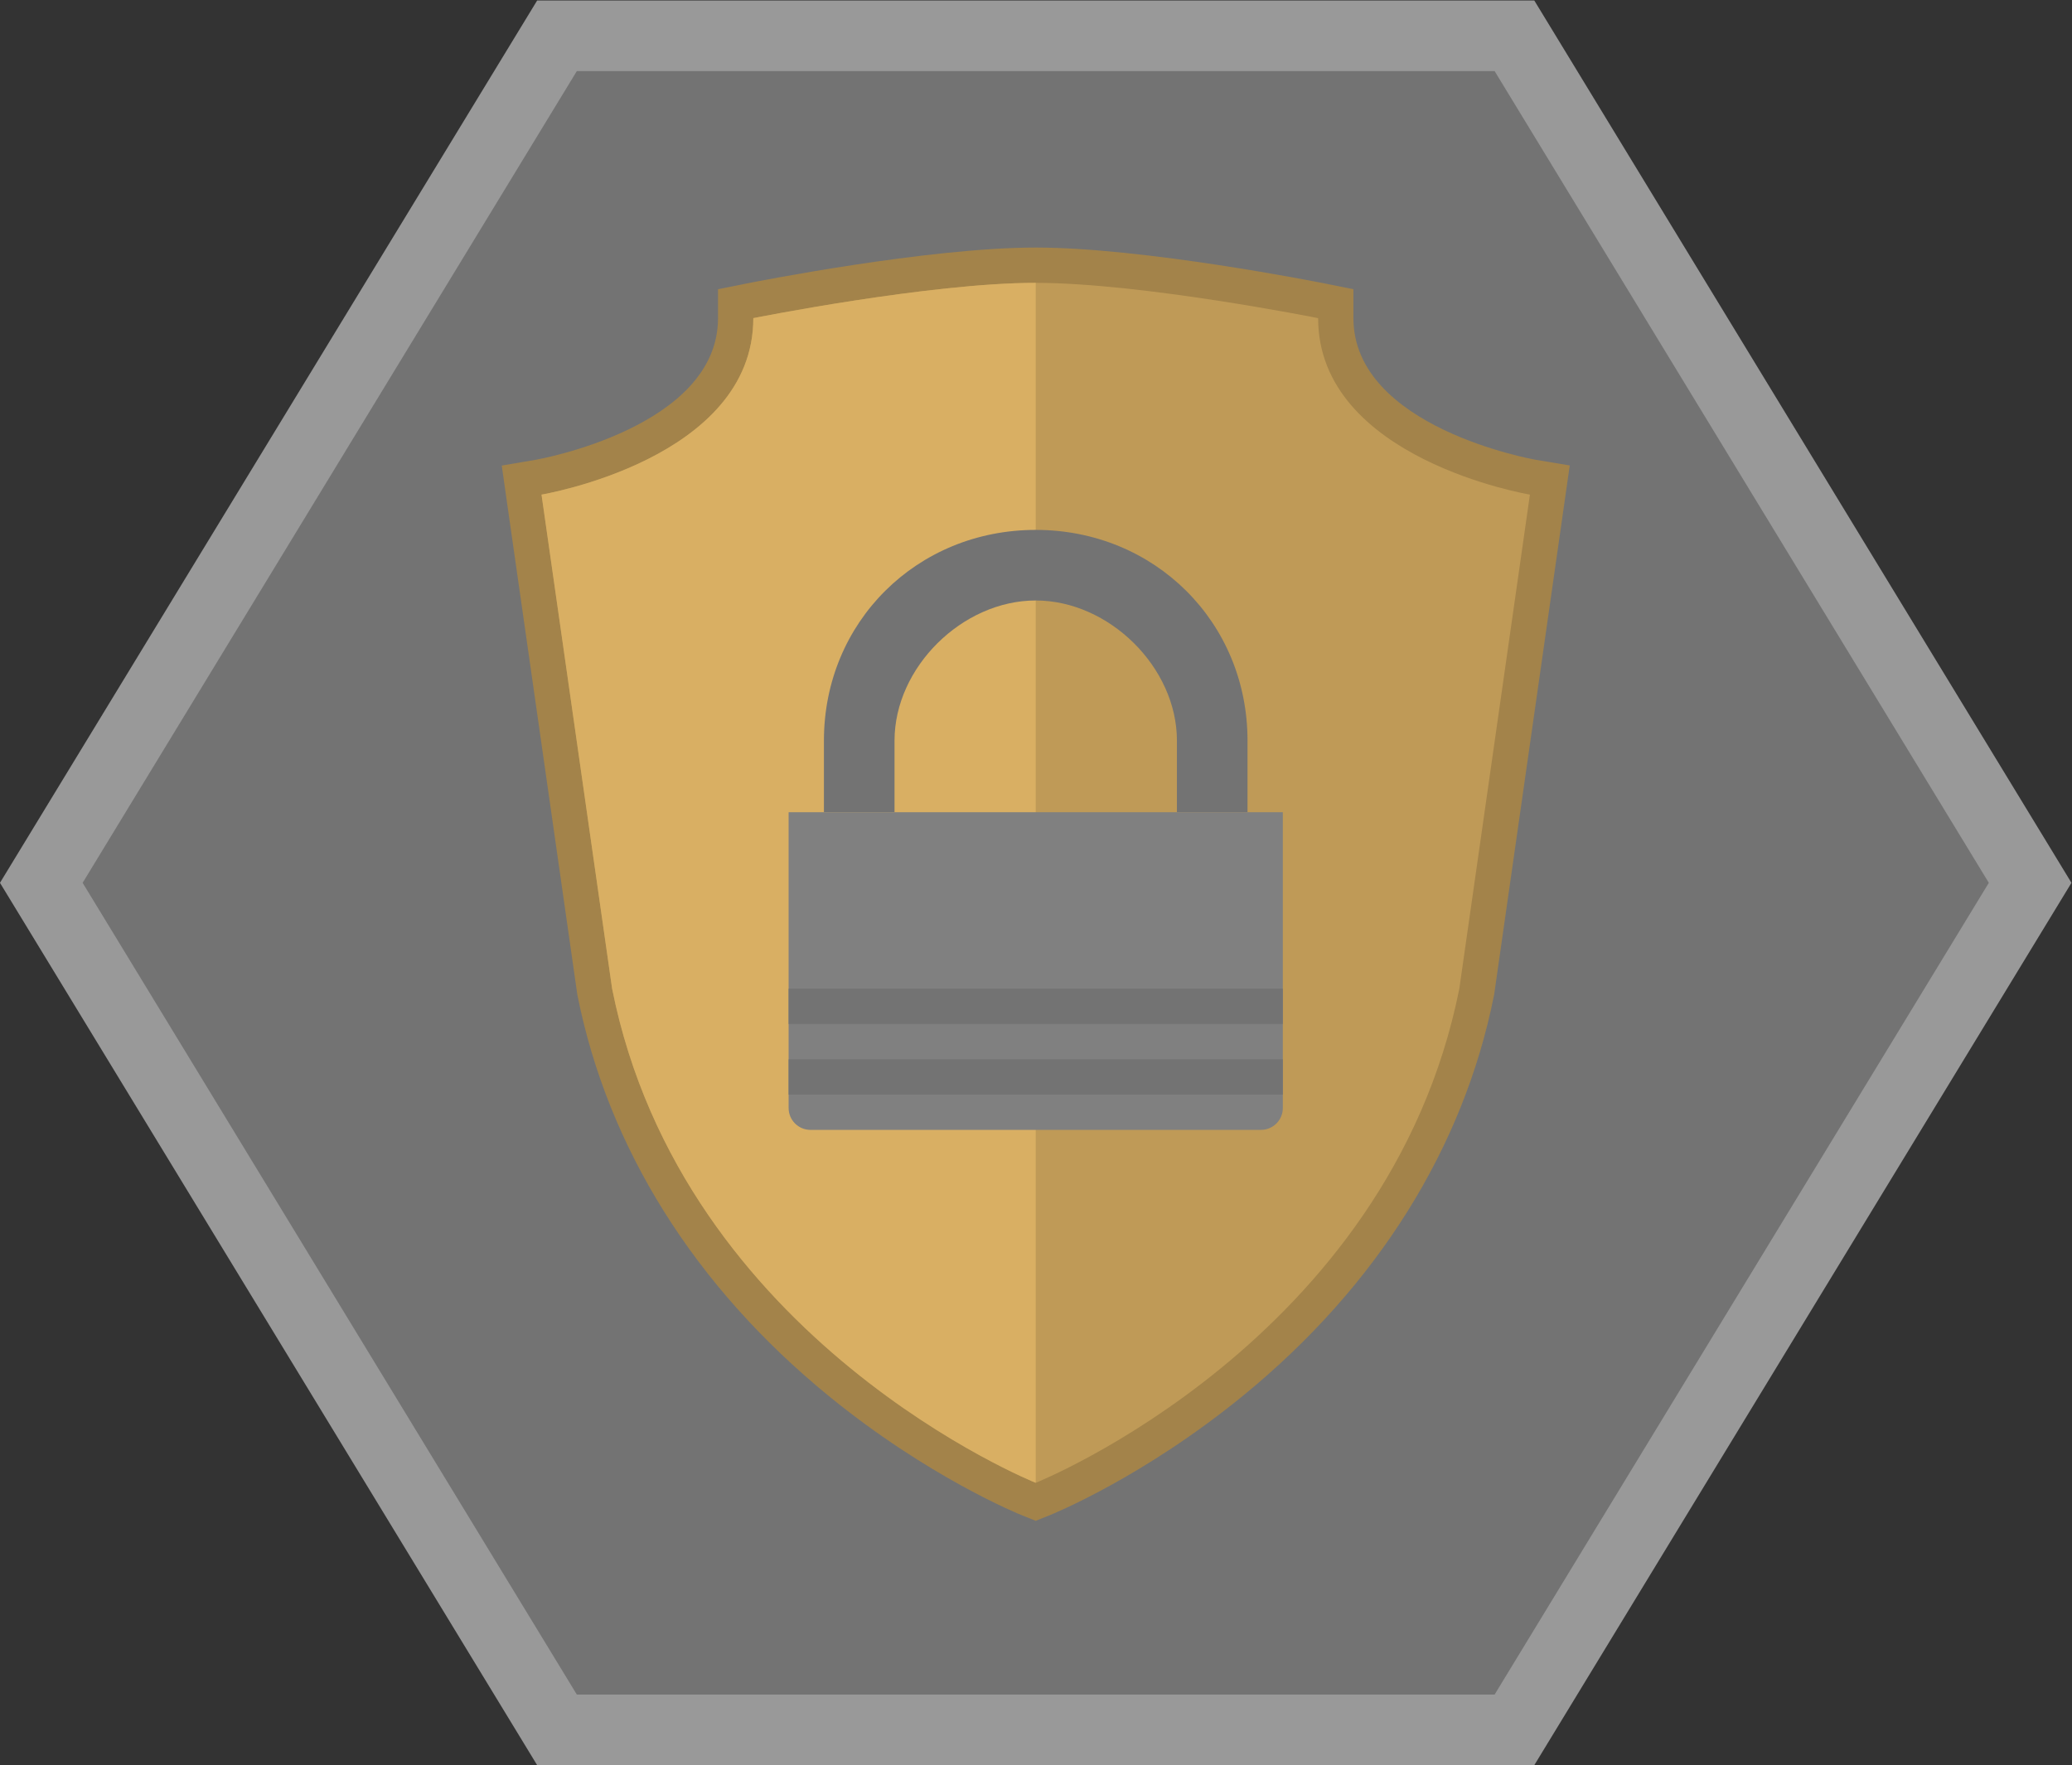 <?xml version="1.0" encoding="UTF-8" standalone="no"?>
<svg
   xmlns:dc="http://purl.org/dc/elements/1.1/"
   xmlns:cc="http://creativecommons.org/ns#"
   xmlns:rdf="http://www.w3.org/1999/02/22-rdf-syntax-ns#"
   xmlns:svg="http://www.w3.org/2000/svg"
   xmlns="http://www.w3.org/2000/svg"
   viewBox="0 0 312.974 266.667"
   height="266.667"
   width="312.974"
   xml:space="preserve"
   id="svg2"
   version="1.1"><rect x="0" y="0" width="312.974" height="266.667" fill="#333333" stroke="none"/><defs
     id="defs6"><clipPath
       id="clipPath18"
       clipPathUnits="userSpaceOnUse"><path
         id="path16"
         d="M 0,256 H 256 V 0 H 0 Z" /></clipPath><clipPath
       id="clipPath26"
       clipPathUnits="userSpaceOnUse"><path
         id="path24"
         d="M 10.634,228 H 245.365 V 28 H 10.634 Z" /></clipPath><clipPath
       id="clipPath46"
       clipPathUnits="userSpaceOnUse"><path
         id="path44"
         d="M 0,256 H 256 V 0 H 0 Z" /></clipPath></defs><g
     transform="matrix(1.333,0,0,-1.333,-14.179,304)"
     id="g10"><g
       id="g12"><g
         clip-path="url(#clipPath18)"
         id="g14"><g
           id="g20"><g
             id="g22" /><g
             id="g34"><g
               style="opacity:0.5"
               id="g32"
               clip-path="url(#clipPath26)"><g
                 id="g30"
                 transform="translate(184.496,228)"><path
                   id="path28"
                   style="fill:#ffffff;fill-opacity:1;fill-rule:nonzero;stroke:none"
                   d="m 0,0 h -4.496 -104 -4.496 l -2.338,-3.84 -56,-92 -2.532,-4.16 2.532,-4.159 56,-92 2.338,-3.841 h 4.496 104 H 0 l 2.338,3.841 56,92 2.531,4.159 -2.531,4.16 -56,92 z" /></g></g></g></g></g></g><g
       transform="translate(180,220)"
       id="g36"><path
         id="path38"
         style="fill:#737373;fill-opacity:1;fill-rule:nonzero;stroke:none"
         d="m 0,0 h -104 l -56,-92 56,-92 H 0 l 56,92 z" /></g><g
       id="g40"><g
         clip-path="url(#clipPath46)"
         id="g42"><g
           transform="translate(128,200)"
           id="g48"><path
             id="path50"
             style="fill:#a3834a;fill-opacity:1;fill-rule:nonzero;stroke:none"
             d="M 0,0 C -12.255,0 -31.952,-3.911 -32.785,-4.078 L -36,-4.721 V -8 c 0,-12.405 -20.457,-16.021 -20.664,-16.055 l -3.841,-0.653 0.545,-3.858 8,-55.999 0.016,-0.111 0.022,-0.108 c 3.454,-17.275 13.271,-32.943 28.389,-45.312 11.346,-9.283 21.616,-13.445 22.048,-13.618 l 1.485,-0.595 1.485,0.595 c 0.432,0.173 10.703,4.335 22.048,13.618 15.117,12.369 24.935,28.037 28.389,45.312 l 0.022,0.108 0.016,0.111 8,55.999 0.553,3.869 -3.856,0.643 C 56.457,-24.021 36,-20.405 36,-8 v 3.279 l -3.216,0.643 C 31.952,-3.911 12.255,0 0,0" /></g><g
           transform="translate(160,192)"
           id="g52"><path
             id="path54"
             style="fill:#bf9a57;fill-opacity:1;fill-rule:nonzero;stroke:none"
             d="m 0,0 c 0,0 -20,4 -32,4 -12,0 -32,-4 -32,-4 0,-16 -24,-20 -24,-20 l 8,-56 c 8,-40 48,-56 48,-56 0,0 40,16 48,56 l 8,56 c 0,0 -24,4 -24,20" /></g><g
           transform="translate(72,172)"
           id="g56"><path
             id="path58"
             style="fill:#d9af63;fill-opacity:1;fill-rule:nonzero;stroke:none"
             d="m 0,0 c 0,0 24,4 24,20 0,0 20,4 32,4 v -136 c 0,0 -40,16 -48,56 z" /></g><g
           transform="translate(112,144.118)"
           id="g60"><path
             id="path62"
             style="fill:#737373;fill-opacity:1;fill-rule:nonzero;stroke:none"
             d="M 0,0 C 0,8.298 7.682,15.882 16,15.882 24.317,15.882 32,8.298 32,0 v -8.118 h 8 V 0 C 40,13.436 29.467,23.882 16,23.882 2.533,23.882 -8,13.436 -8,0 v -8.118 h 8 z" /></g><g
           transform="translate(152,136)"
           id="g64"><path
             id="path66"
             style="fill:#808080;fill-opacity:1;fill-rule:nonzero;stroke:none"
             d="m 0,0 h -8 -16 -16 -8 -4 v -33.526 c 0,-1.367 1.11,-2.474 2.479,-2.474 H 1.521 C 2.89,-36 4,-34.893 4,-33.526 V 0 Z" /></g><path
           id="path68"
           style="fill:#737373;fill-opacity:1;fill-rule:nonzero;stroke:none"
           d="m 156,104 h -56 v 4 h 56 z" /><path
           id="path70"
           style="fill:#737373;fill-opacity:1;fill-rule:nonzero;stroke:none"
           d="m 156,112 h -56 v 4 h 56 z" /></g></g></g></svg>